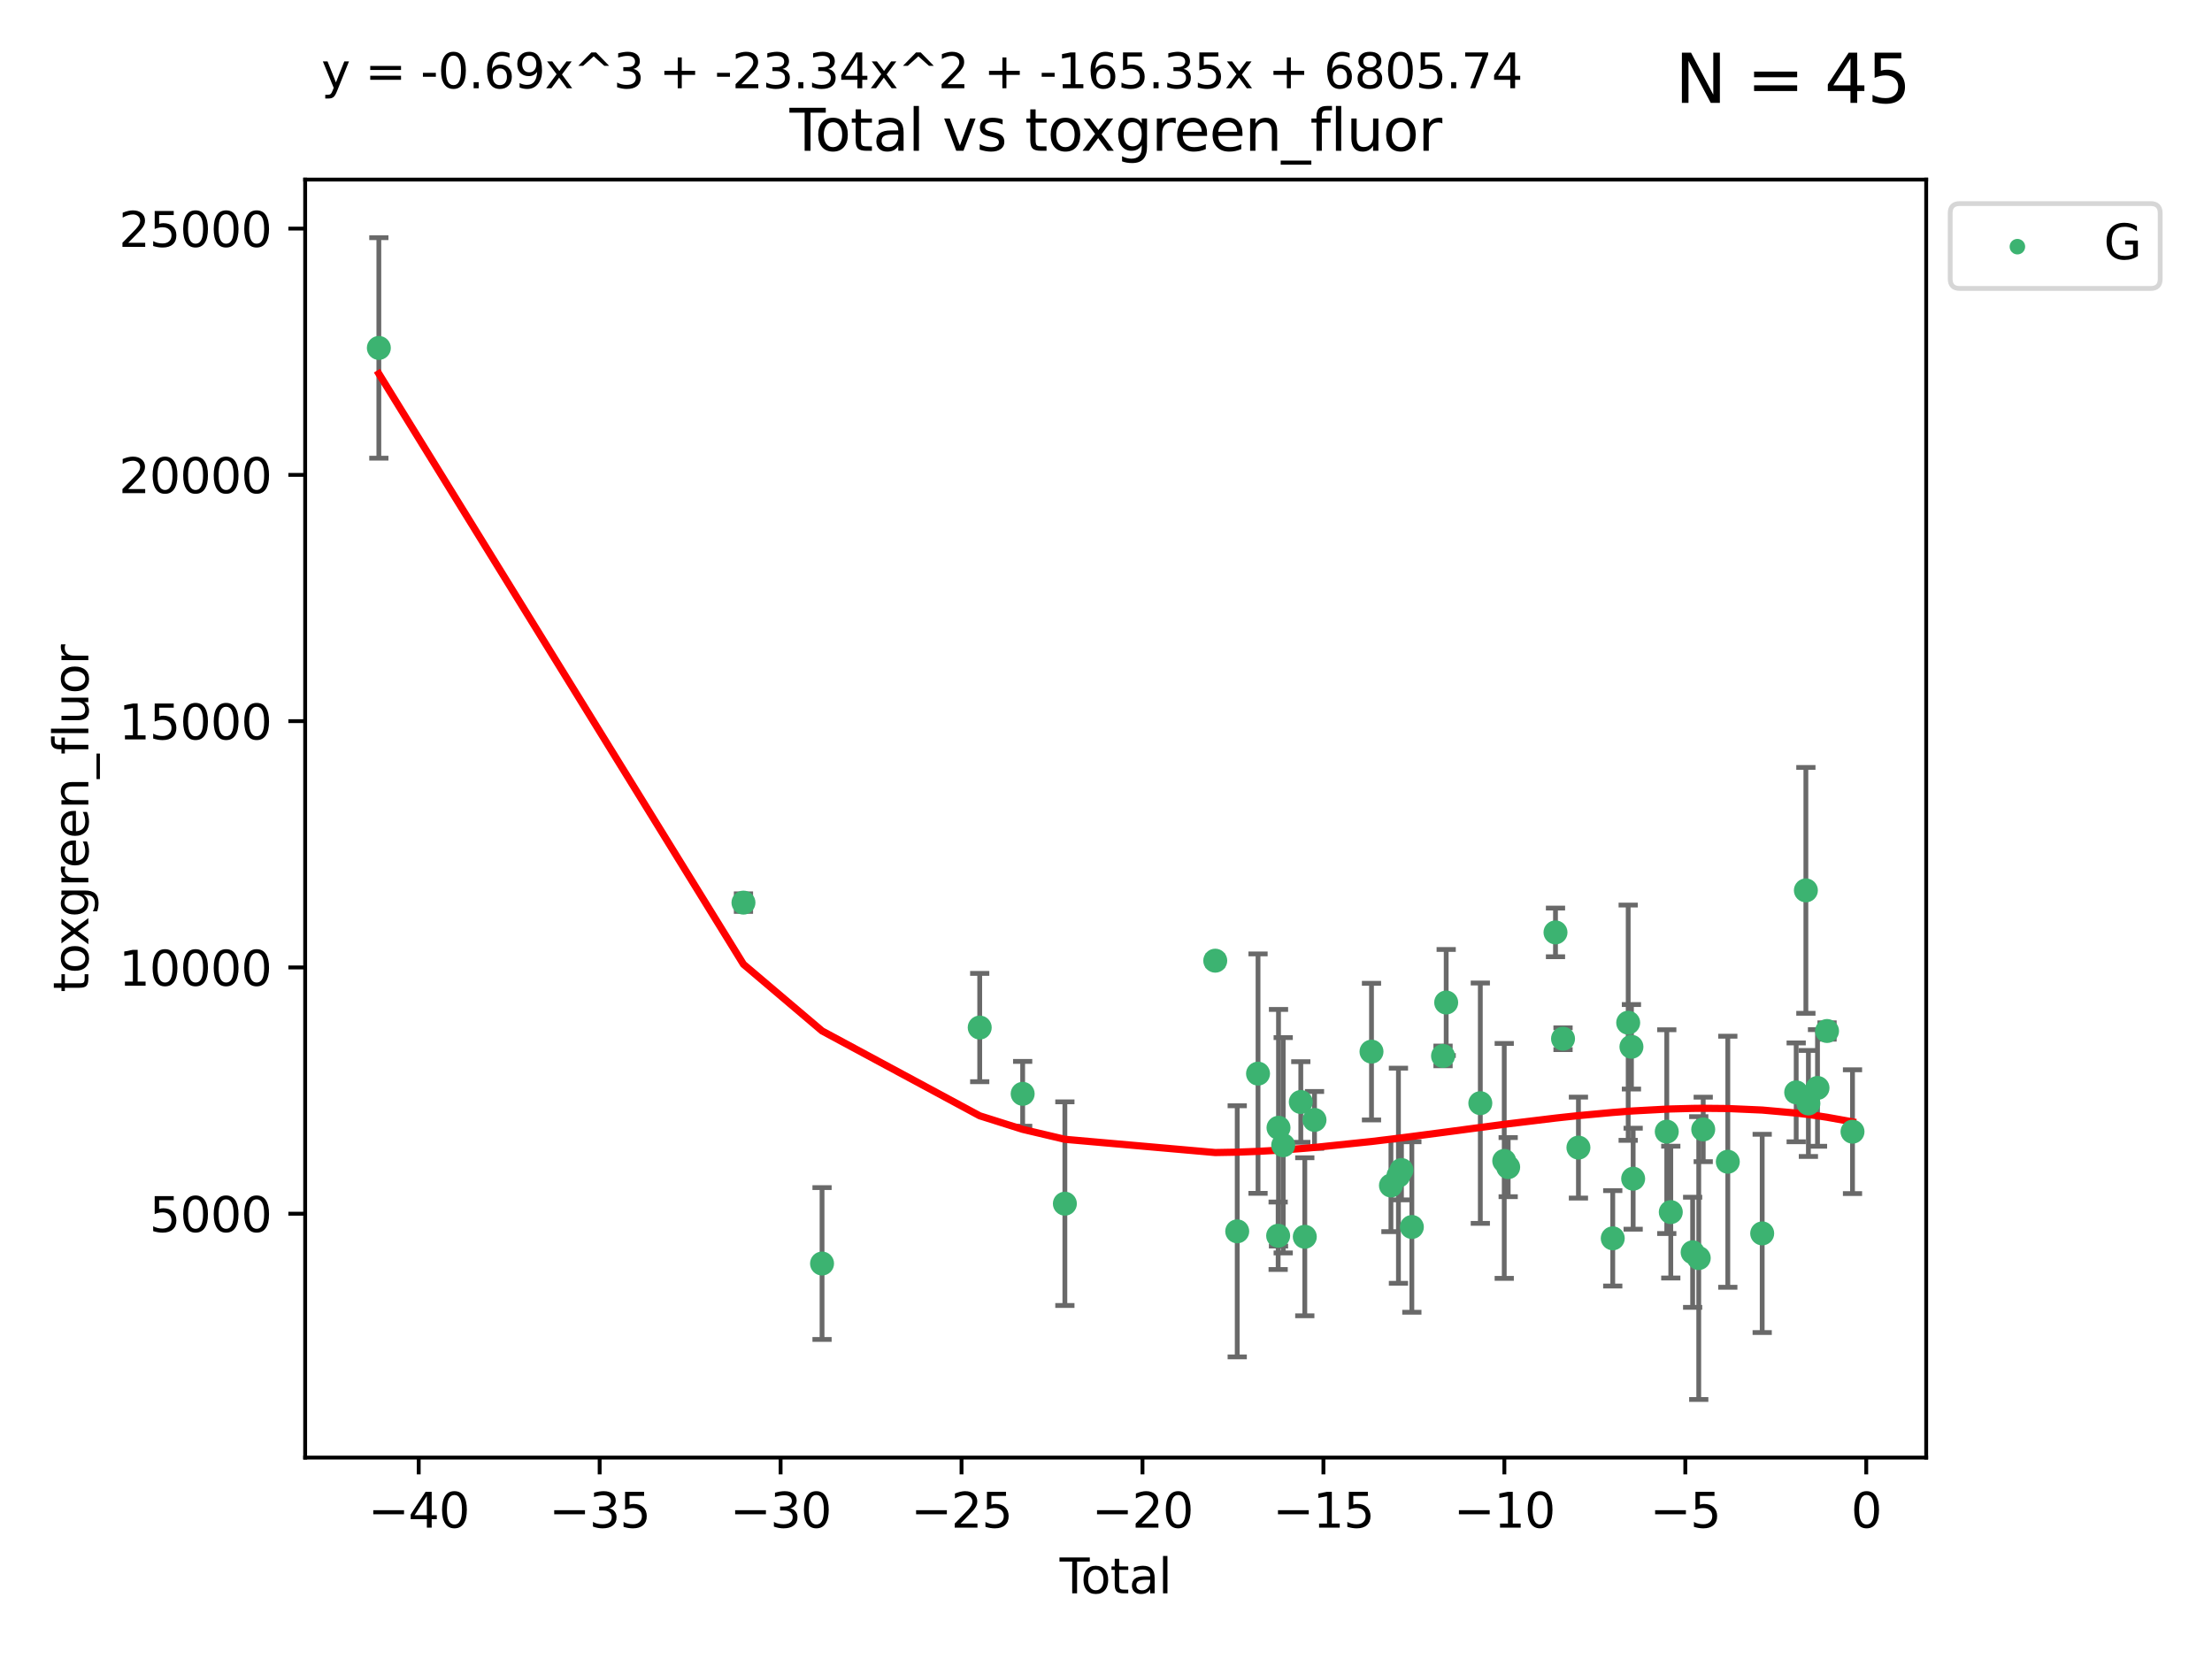<?xml version="1.0" encoding="utf-8" standalone="no"?>
<!DOCTYPE svg PUBLIC "-//W3C//DTD SVG 1.1//EN"
  "http://www.w3.org/Graphics/SVG/1.1/DTD/svg11.dtd">
<svg xmlns:xlink="http://www.w3.org/1999/xlink" width="460.8pt" height="345.6pt" viewBox="0 0 460.8 345.6" xmlns="http://www.w3.org/2000/svg" version="1.1">
 <defs>
  <style type="text/css">*{stroke-linejoin: round; stroke-linecap: butt}</style>
 </defs>
 <g id="figure_1">
  <g id="patch_1">
   <path d="M 0 345.6 
L 460.8 345.6 
L 460.8 0 
L 0 0 
z
" style="fill: #ffffff"/>
  </g>
  <g id="axes_1">
   <g id="patch_2">
    <path d="M 63.571 303.64 
L 401.26 303.64 
L 401.26 37.411 
L 63.571 37.411 
z
" style="fill: #ffffff"/>
   </g>
   <g id="PathCollection_1">
    <defs>
     <path id="m36b14018a5" d="M 0 1.118 
C 0.297 1.118 0.581 1 0.791 0.791 
C 1 0.581 1.118 0.297 1.118 0 
C 1.118 -0.297 1 -0.581 0.791 -0.791 
C 0.581 -1 0.297 -1.118 0 -1.118 
C -0.297 -1.118 -0.581 -1 -0.791 -0.791 
C -1 -0.581 -1.118 -0.297 -1.118 0 
C -1.118 0.297 -1 0.581 -0.791 0.791 
C -0.581 1 -0.297 1.118 0 1.118 
z
" style="stroke: #3cb371"/>
    </defs>
    <g clip-path="url(#p742a6a606d)">
     <use xlink:href="#m36b14018a5" x="78.921" y="72.481" style="fill: #3cb371; stroke: #3cb371"/>
     <use xlink:href="#m36b14018a5" x="154.876" y="188.031" style="fill: #3cb371; stroke: #3cb371"/>
     <use xlink:href="#m36b14018a5" x="171.247" y="263.217" style="fill: #3cb371; stroke: #3cb371"/>
     <use xlink:href="#m36b14018a5" x="204.093" y="214.057" style="fill: #3cb371; stroke: #3cb371"/>
     <use xlink:href="#m36b14018a5" x="213.039" y="227.863" style="fill: #3cb371; stroke: #3cb371"/>
     <use xlink:href="#m36b14018a5" x="221.833" y="250.746" style="fill: #3cb371; stroke: #3cb371"/>
     <use xlink:href="#m36b14018a5" x="253.159" y="200.127" style="fill: #3cb371; stroke: #3cb371"/>
     <use xlink:href="#m36b14018a5" x="257.736" y="256.508" style="fill: #3cb371; stroke: #3cb371"/>
     <use xlink:href="#m36b14018a5" x="262.071" y="223.656" style="fill: #3cb371; stroke: #3cb371"/>
     <use xlink:href="#m36b14018a5" x="266.262" y="257.431" style="fill: #3cb371; stroke: #3cb371"/>
     <use xlink:href="#m36b14018a5" x="266.337" y="234.932" style="fill: #3cb371; stroke: #3cb371"/>
     <use xlink:href="#m36b14018a5" x="267.315" y="238.579" style="fill: #3cb371; stroke: #3cb371"/>
     <use xlink:href="#m36b14018a5" x="270.98" y="229.566" style="fill: #3cb371; stroke: #3cb371"/>
     <use xlink:href="#m36b14018a5" x="271.813" y="257.643" style="fill: #3cb371; stroke: #3cb371"/>
     <use xlink:href="#m36b14018a5" x="273.836" y="233.302" style="fill: #3cb371; stroke: #3cb371"/>
     <use xlink:href="#m36b14018a5" x="285.708" y="219.072" style="fill: #3cb371; stroke: #3cb371"/>
     <use xlink:href="#m36b14018a5" x="289.758" y="246.962" style="fill: #3cb371; stroke: #3cb371"/>
     <use xlink:href="#m36b14018a5" x="291.32" y="244.923" style="fill: #3cb371; stroke: #3cb371"/>
     <use xlink:href="#m36b14018a5" x="291.947" y="243.736" style="fill: #3cb371; stroke: #3cb371"/>
     <use xlink:href="#m36b14018a5" x="294.116" y="255.605" style="fill: #3cb371; stroke: #3cb371"/>
     <use xlink:href="#m36b14018a5" x="300.611" y="219.972" style="fill: #3cb371; stroke: #3cb371"/>
     <use xlink:href="#m36b14018a5" x="301.267" y="208.841" style="fill: #3cb371; stroke: #3cb371"/>
     <use xlink:href="#m36b14018a5" x="308.378" y="229.811" style="fill: #3cb371; stroke: #3cb371"/>
     <use xlink:href="#m36b14018a5" x="313.361" y="241.837" style="fill: #3cb371; stroke: #3cb371"/>
     <use xlink:href="#m36b14018a5" x="314.181" y="243.136" style="fill: #3cb371; stroke: #3cb371"/>
     <use xlink:href="#m36b14018a5" x="324.038" y="194.238" style="fill: #3cb371; stroke: #3cb371"/>
     <use xlink:href="#m36b14018a5" x="325.607" y="216.384" style="fill: #3cb371; stroke: #3cb371"/>
     <use xlink:href="#m36b14018a5" x="328.816" y="239.067" style="fill: #3cb371; stroke: #3cb371"/>
     <use xlink:href="#m36b14018a5" x="335.966" y="257.967" style="fill: #3cb371; stroke: #3cb371"/>
     <use xlink:href="#m36b14018a5" x="339.182" y="213.046" style="fill: #3cb371; stroke: #3cb371"/>
     <use xlink:href="#m36b14018a5" x="339.858" y="218.064" style="fill: #3cb371; stroke: #3cb371"/>
     <use xlink:href="#m36b14018a5" x="340.216" y="245.545" style="fill: #3cb371; stroke: #3cb371"/>
     <use xlink:href="#m36b14018a5" x="347.218" y="235.742" style="fill: #3cb371; stroke: #3cb371"/>
     <use xlink:href="#m36b14018a5" x="348.056" y="252.501" style="fill: #3cb371; stroke: #3cb371"/>
     <use xlink:href="#m36b14018a5" x="352.609" y="260.874" style="fill: #3cb371; stroke: #3cb371"/>
     <use xlink:href="#m36b14018a5" x="353.88" y="262.078" style="fill: #3cb371; stroke: #3cb371"/>
     <use xlink:href="#m36b14018a5" x="354.813" y="235.279" style="fill: #3cb371; stroke: #3cb371"/>
     <use xlink:href="#m36b14018a5" x="359.934" y="242.013" style="fill: #3cb371; stroke: #3cb371"/>
     <use xlink:href="#m36b14018a5" x="367.097" y="256.941" style="fill: #3cb371; stroke: #3cb371"/>
     <use xlink:href="#m36b14018a5" x="374.18" y="227.558" style="fill: #3cb371; stroke: #3cb371"/>
     <use xlink:href="#m36b14018a5" x="376.198" y="185.483" style="fill: #3cb371; stroke: #3cb371"/>
     <use xlink:href="#m36b14018a5" x="376.722" y="229.874" style="fill: #3cb371; stroke: #3cb371"/>
     <use xlink:href="#m36b14018a5" x="378.619" y="226.641" style="fill: #3cb371; stroke: #3cb371"/>
     <use xlink:href="#m36b14018a5" x="380.606" y="214.776" style="fill: #3cb371; stroke: #3cb371"/>
     <use xlink:href="#m36b14018a5" x="385.911" y="235.749" style="fill: #3cb371; stroke: #3cb371"/>
    </g>
   </g>
   <g id="matplotlib.axis_1">
    <g id="xtick_1">
     <g id="line2d_1">
      <defs>
       <path id="mf1e54580d0" d="M 0 0 
L 0 3.5 
" style="stroke: #000000; stroke-width: 0.8"/>
      </defs>
      <g>
       <use xlink:href="#mf1e54580d0" x="87.225" y="303.64" style="stroke: #000000; stroke-width: 0.8"/>
      </g>
     </g>
     <g id="text_1">
      <!-- −40 -->
      <g transform="translate(76.673 318.238)scale(0.1 -0.1)">
       <defs>
        <path id="DejaVuSans-2212" d="M 678 2272 
L 4684 2272 
L 4684 1741 
L 678 1741 
L 678 2272 
z
" transform="scale(0.016)"/>
        <path id="DejaVuSans-34" d="M 2419 4116 
L 825 1625 
L 2419 1625 
L 2419 4116 
z
M 2253 4666 
L 3047 4666 
L 3047 1625 
L 3713 1625 
L 3713 1100 
L 3047 1100 
L 3047 0 
L 2419 0 
L 2419 1100 
L 313 1100 
L 313 1709 
L 2253 4666 
z
" transform="scale(0.016)"/>
        <path id="DejaVuSans-30" d="M 2034 4250 
Q 1547 4250 1301 3770 
Q 1056 3291 1056 2328 
Q 1056 1369 1301 889 
Q 1547 409 2034 409 
Q 2525 409 2770 889 
Q 3016 1369 3016 2328 
Q 3016 3291 2770 3770 
Q 2525 4250 2034 4250 
z
M 2034 4750 
Q 2819 4750 3233 4129 
Q 3647 3509 3647 2328 
Q 3647 1150 3233 529 
Q 2819 -91 2034 -91 
Q 1250 -91 836 529 
Q 422 1150 422 2328 
Q 422 3509 836 4129 
Q 1250 4750 2034 4750 
z
" transform="scale(0.016)"/>
       </defs>
       <use xlink:href="#DejaVuSans-2212"/>
       <use xlink:href="#DejaVuSans-34" x="83.789"/>
       <use xlink:href="#DejaVuSans-30" x="147.412"/>
      </g>
     </g>
    </g>
    <g id="xtick_2">
     <g id="line2d_2">
      <g>
       <use xlink:href="#mf1e54580d0" x="124.919" y="303.64" style="stroke: #000000; stroke-width: 0.8"/>
      </g>
     </g>
     <g id="text_2">
      <!-- −35 -->
      <g transform="translate(114.367 318.238)scale(0.1 -0.1)">
       <defs>
        <path id="DejaVuSans-33" d="M 2597 2516 
Q 3050 2419 3304 2112 
Q 3559 1806 3559 1356 
Q 3559 666 3084 287 
Q 2609 -91 1734 -91 
Q 1441 -91 1130 -33 
Q 819 25 488 141 
L 488 750 
Q 750 597 1062 519 
Q 1375 441 1716 441 
Q 2309 441 2620 675 
Q 2931 909 2931 1356 
Q 2931 1769 2642 2001 
Q 2353 2234 1838 2234 
L 1294 2234 
L 1294 2753 
L 1863 2753 
Q 2328 2753 2575 2939 
Q 2822 3125 2822 3475 
Q 2822 3834 2567 4026 
Q 2313 4219 1838 4219 
Q 1578 4219 1281 4162 
Q 984 4106 628 3988 
L 628 4550 
Q 988 4650 1302 4700 
Q 1616 4750 1894 4750 
Q 2613 4750 3031 4423 
Q 3450 4097 3450 3541 
Q 3450 3153 3228 2886 
Q 3006 2619 2597 2516 
z
" transform="scale(0.016)"/>
        <path id="DejaVuSans-35" d="M 691 4666 
L 3169 4666 
L 3169 4134 
L 1269 4134 
L 1269 2991 
Q 1406 3038 1543 3061 
Q 1681 3084 1819 3084 
Q 2600 3084 3056 2656 
Q 3513 2228 3513 1497 
Q 3513 744 3044 326 
Q 2575 -91 1722 -91 
Q 1428 -91 1123 -41 
Q 819 9 494 109 
L 494 744 
Q 775 591 1075 516 
Q 1375 441 1709 441 
Q 2250 441 2565 725 
Q 2881 1009 2881 1497 
Q 2881 1984 2565 2268 
Q 2250 2553 1709 2553 
Q 1456 2553 1204 2497 
Q 953 2441 691 2322 
L 691 4666 
z
" transform="scale(0.016)"/>
       </defs>
       <use xlink:href="#DejaVuSans-2212"/>
       <use xlink:href="#DejaVuSans-33" x="83.789"/>
       <use xlink:href="#DejaVuSans-35" x="147.412"/>
      </g>
     </g>
    </g>
    <g id="xtick_3">
     <g id="line2d_3">
      <g>
       <use xlink:href="#mf1e54580d0" x="162.613" y="303.64" style="stroke: #000000; stroke-width: 0.8"/>
      </g>
     </g>
     <g id="text_3">
      <!-- −30 -->
      <g transform="translate(152.06 318.238)scale(0.1 -0.1)">
       <use xlink:href="#DejaVuSans-2212"/>
       <use xlink:href="#DejaVuSans-33" x="83.789"/>
       <use xlink:href="#DejaVuSans-30" x="147.412"/>
      </g>
     </g>
    </g>
    <g id="xtick_4">
     <g id="line2d_4">
      <g>
       <use xlink:href="#mf1e54580d0" x="200.306" y="303.64" style="stroke: #000000; stroke-width: 0.8"/>
      </g>
     </g>
     <g id="text_4">
      <!-- −25 -->
      <g transform="translate(189.754 318.238)scale(0.1 -0.1)">
       <defs>
        <path id="DejaVuSans-32" d="M 1228 531 
L 3431 531 
L 3431 0 
L 469 0 
L 469 531 
Q 828 903 1448 1529 
Q 2069 2156 2228 2338 
Q 2531 2678 2651 2914 
Q 2772 3150 2772 3378 
Q 2772 3750 2511 3984 
Q 2250 4219 1831 4219 
Q 1534 4219 1204 4116 
Q 875 4013 500 3803 
L 500 4441 
Q 881 4594 1212 4672 
Q 1544 4750 1819 4750 
Q 2544 4750 2975 4387 
Q 3406 4025 3406 3419 
Q 3406 3131 3298 2873 
Q 3191 2616 2906 2266 
Q 2828 2175 2409 1742 
Q 1991 1309 1228 531 
z
" transform="scale(0.016)"/>
       </defs>
       <use xlink:href="#DejaVuSans-2212"/>
       <use xlink:href="#DejaVuSans-32" x="83.789"/>
       <use xlink:href="#DejaVuSans-35" x="147.412"/>
      </g>
     </g>
    </g>
    <g id="xtick_5">
     <g id="line2d_5">
      <g>
       <use xlink:href="#mf1e54580d0" x="238" y="303.64" style="stroke: #000000; stroke-width: 0.8"/>
      </g>
     </g>
     <g id="text_5">
      <!-- −20 -->
      <g transform="translate(227.447 318.238)scale(0.1 -0.1)">
       <use xlink:href="#DejaVuSans-2212"/>
       <use xlink:href="#DejaVuSans-32" x="83.789"/>
       <use xlink:href="#DejaVuSans-30" x="147.412"/>
      </g>
     </g>
    </g>
    <g id="xtick_6">
     <g id="line2d_6">
      <g>
       <use xlink:href="#mf1e54580d0" x="275.693" y="303.64" style="stroke: #000000; stroke-width: 0.8"/>
      </g>
     </g>
     <g id="text_6">
      <!-- −15 -->
      <g transform="translate(265.141 318.238)scale(0.1 -0.1)">
       <defs>
        <path id="DejaVuSans-31" d="M 794 531 
L 1825 531 
L 1825 4091 
L 703 3866 
L 703 4441 
L 1819 4666 
L 2450 4666 
L 2450 531 
L 3481 531 
L 3481 0 
L 794 0 
L 794 531 
z
" transform="scale(0.016)"/>
       </defs>
       <use xlink:href="#DejaVuSans-2212"/>
       <use xlink:href="#DejaVuSans-31" x="83.789"/>
       <use xlink:href="#DejaVuSans-35" x="147.412"/>
      </g>
     </g>
    </g>
    <g id="xtick_7">
     <g id="line2d_7">
      <g>
       <use xlink:href="#mf1e54580d0" x="313.387" y="303.64" style="stroke: #000000; stroke-width: 0.8"/>
      </g>
     </g>
     <g id="text_7">
      <!-- −10 -->
      <g transform="translate(302.835 318.238)scale(0.1 -0.1)">
       <use xlink:href="#DejaVuSans-2212"/>
       <use xlink:href="#DejaVuSans-31" x="83.789"/>
       <use xlink:href="#DejaVuSans-30" x="147.412"/>
      </g>
     </g>
    </g>
    <g id="xtick_8">
     <g id="line2d_8">
      <g>
       <use xlink:href="#mf1e54580d0" x="351.081" y="303.64" style="stroke: #000000; stroke-width: 0.8"/>
      </g>
     </g>
     <g id="text_8">
      <!-- −5 -->
      <g transform="translate(343.709 318.238)scale(0.1 -0.1)">
       <use xlink:href="#DejaVuSans-2212"/>
       <use xlink:href="#DejaVuSans-35" x="83.789"/>
      </g>
     </g>
    </g>
    <g id="xtick_9">
     <g id="line2d_9">
      <g>
       <use xlink:href="#mf1e54580d0" x="388.774" y="303.64" style="stroke: #000000; stroke-width: 0.8"/>
      </g>
     </g>
     <g id="text_9">
      <!-- 0 -->
      <g transform="translate(385.593 318.238)scale(0.1 -0.1)">
       <use xlink:href="#DejaVuSans-30"/>
      </g>
     </g>
    </g>
    <g id="text_10">
     <!-- Total -->
     <g transform="translate(220.739 331.917)scale(0.1 -0.1)">
      <defs>
       <path id="DejaVuSans-54" d="M -19 4666 
L 3928 4666 
L 3928 4134 
L 2272 4134 
L 2272 0 
L 1638 0 
L 1638 4134 
L -19 4134 
L -19 4666 
z
" transform="scale(0.016)"/>
       <path id="DejaVuSans-6f" d="M 1959 3097 
Q 1497 3097 1228 2736 
Q 959 2375 959 1747 
Q 959 1119 1226 758 
Q 1494 397 1959 397 
Q 2419 397 2687 759 
Q 2956 1122 2956 1747 
Q 2956 2369 2687 2733 
Q 2419 3097 1959 3097 
z
M 1959 3584 
Q 2709 3584 3137 3096 
Q 3566 2609 3566 1747 
Q 3566 888 3137 398 
Q 2709 -91 1959 -91 
Q 1206 -91 779 398 
Q 353 888 353 1747 
Q 353 2609 779 3096 
Q 1206 3584 1959 3584 
z
" transform="scale(0.016)"/>
       <path id="DejaVuSans-74" d="M 1172 4494 
L 1172 3500 
L 2356 3500 
L 2356 3053 
L 1172 3053 
L 1172 1153 
Q 1172 725 1289 603 
Q 1406 481 1766 481 
L 2356 481 
L 2356 0 
L 1766 0 
Q 1100 0 847 248 
Q 594 497 594 1153 
L 594 3053 
L 172 3053 
L 172 3500 
L 594 3500 
L 594 4494 
L 1172 4494 
z
" transform="scale(0.016)"/>
       <path id="DejaVuSans-61" d="M 2194 1759 
Q 1497 1759 1228 1600 
Q 959 1441 959 1056 
Q 959 750 1161 570 
Q 1363 391 1709 391 
Q 2188 391 2477 730 
Q 2766 1069 2766 1631 
L 2766 1759 
L 2194 1759 
z
M 3341 1997 
L 3341 0 
L 2766 0 
L 2766 531 
Q 2569 213 2275 61 
Q 1981 -91 1556 -91 
Q 1019 -91 701 211 
Q 384 513 384 1019 
Q 384 1609 779 1909 
Q 1175 2209 1959 2209 
L 2766 2209 
L 2766 2266 
Q 2766 2663 2505 2880 
Q 2244 3097 1772 3097 
Q 1472 3097 1187 3025 
Q 903 2953 641 2809 
L 641 3341 
Q 956 3463 1253 3523 
Q 1550 3584 1831 3584 
Q 2591 3584 2966 3190 
Q 3341 2797 3341 1997 
z
" transform="scale(0.016)"/>
       <path id="DejaVuSans-6c" d="M 603 4863 
L 1178 4863 
L 1178 0 
L 603 0 
L 603 4863 
z
" transform="scale(0.016)"/>
      </defs>
      <use xlink:href="#DejaVuSans-54"/>
      <use xlink:href="#DejaVuSans-6f" x="44.084"/>
      <use xlink:href="#DejaVuSans-74" x="105.266"/>
      <use xlink:href="#DejaVuSans-61" x="144.475"/>
      <use xlink:href="#DejaVuSans-6c" x="205.754"/>
     </g>
    </g>
   </g>
   <g id="matplotlib.axis_2">
    <g id="ytick_1">
     <g id="line2d_10">
      <defs>
       <path id="m556261a2b6" d="M 0 0 
L -3.5 0 
" style="stroke: #000000; stroke-width: 0.8"/>
      </defs>
      <g>
       <use xlink:href="#m556261a2b6" x="63.571" y="252.839" style="stroke: #000000; stroke-width: 0.8"/>
      </g>
     </g>
     <g id="text_11">
      <!-- 5000 -->
      <g transform="translate(31.121 256.638)scale(0.1 -0.1)">
       <use xlink:href="#DejaVuSans-35"/>
       <use xlink:href="#DejaVuSans-30" x="63.623"/>
       <use xlink:href="#DejaVuSans-30" x="127.246"/>
       <use xlink:href="#DejaVuSans-30" x="190.869"/>
      </g>
     </g>
    </g>
    <g id="ytick_2">
     <g id="line2d_11">
      <g>
       <use xlink:href="#m556261a2b6" x="63.571" y="201.535" style="stroke: #000000; stroke-width: 0.8"/>
      </g>
     </g>
     <g id="text_12">
      <!-- 10000 -->
      <g transform="translate(24.759 205.334)scale(0.1 -0.1)">
       <use xlink:href="#DejaVuSans-31"/>
       <use xlink:href="#DejaVuSans-30" x="63.623"/>
       <use xlink:href="#DejaVuSans-30" x="127.246"/>
       <use xlink:href="#DejaVuSans-30" x="190.869"/>
       <use xlink:href="#DejaVuSans-30" x="254.492"/>
      </g>
     </g>
    </g>
    <g id="ytick_3">
     <g id="line2d_12">
      <g>
       <use xlink:href="#m556261a2b6" x="63.571" y="150.23" style="stroke: #000000; stroke-width: 0.8"/>
      </g>
     </g>
     <g id="text_13">
      <!-- 15000 -->
      <g transform="translate(24.759 154.03)scale(0.1 -0.1)">
       <use xlink:href="#DejaVuSans-31"/>
       <use xlink:href="#DejaVuSans-35" x="63.623"/>
       <use xlink:href="#DejaVuSans-30" x="127.246"/>
       <use xlink:href="#DejaVuSans-30" x="190.869"/>
       <use xlink:href="#DejaVuSans-30" x="254.492"/>
      </g>
     </g>
    </g>
    <g id="ytick_4">
     <g id="line2d_13">
      <g>
       <use xlink:href="#m556261a2b6" x="63.571" y="98.926" style="stroke: #000000; stroke-width: 0.8"/>
      </g>
     </g>
     <g id="text_14">
      <!-- 20000 -->
      <g transform="translate(24.759 102.725)scale(0.1 -0.1)">
       <use xlink:href="#DejaVuSans-32"/>
       <use xlink:href="#DejaVuSans-30" x="63.623"/>
       <use xlink:href="#DejaVuSans-30" x="127.246"/>
       <use xlink:href="#DejaVuSans-30" x="190.869"/>
       <use xlink:href="#DejaVuSans-30" x="254.492"/>
      </g>
     </g>
    </g>
    <g id="ytick_5">
     <g id="line2d_14">
      <g>
       <use xlink:href="#m556261a2b6" x="63.571" y="47.622" style="stroke: #000000; stroke-width: 0.8"/>
      </g>
     </g>
     <g id="text_15">
      <!-- 25000 -->
      <g transform="translate(24.759 51.421)scale(0.1 -0.1)">
       <use xlink:href="#DejaVuSans-32"/>
       <use xlink:href="#DejaVuSans-35" x="63.623"/>
       <use xlink:href="#DejaVuSans-30" x="127.246"/>
       <use xlink:href="#DejaVuSans-30" x="190.869"/>
       <use xlink:href="#DejaVuSans-30" x="254.492"/>
      </g>
     </g>
    </g>
    <g id="text_16">
     <!-- toxgreen_fluor -->
     <g transform="translate(18.401 206.72)rotate(-90)scale(0.1 -0.1)">
      <defs>
       <path id="DejaVuSans-78" d="M 3513 3500 
L 2247 1797 
L 3578 0 
L 2900 0 
L 1881 1375 
L 863 0 
L 184 0 
L 1544 1831 
L 300 3500 
L 978 3500 
L 1906 2253 
L 2834 3500 
L 3513 3500 
z
" transform="scale(0.016)"/>
       <path id="DejaVuSans-67" d="M 2906 1791 
Q 2906 2416 2648 2759 
Q 2391 3103 1925 3103 
Q 1463 3103 1205 2759 
Q 947 2416 947 1791 
Q 947 1169 1205 825 
Q 1463 481 1925 481 
Q 2391 481 2648 825 
Q 2906 1169 2906 1791 
z
M 3481 434 
Q 3481 -459 3084 -895 
Q 2688 -1331 1869 -1331 
Q 1566 -1331 1297 -1286 
Q 1028 -1241 775 -1147 
L 775 -588 
Q 1028 -725 1275 -790 
Q 1522 -856 1778 -856 
Q 2344 -856 2625 -561 
Q 2906 -266 2906 331 
L 2906 616 
Q 2728 306 2450 153 
Q 2172 0 1784 0 
Q 1141 0 747 490 
Q 353 981 353 1791 
Q 353 2603 747 3093 
Q 1141 3584 1784 3584 
Q 2172 3584 2450 3431 
Q 2728 3278 2906 2969 
L 2906 3500 
L 3481 3500 
L 3481 434 
z
" transform="scale(0.016)"/>
       <path id="DejaVuSans-72" d="M 2631 2963 
Q 2534 3019 2420 3045 
Q 2306 3072 2169 3072 
Q 1681 3072 1420 2755 
Q 1159 2438 1159 1844 
L 1159 0 
L 581 0 
L 581 3500 
L 1159 3500 
L 1159 2956 
Q 1341 3275 1631 3429 
Q 1922 3584 2338 3584 
Q 2397 3584 2469 3576 
Q 2541 3569 2628 3553 
L 2631 2963 
z
" transform="scale(0.016)"/>
       <path id="DejaVuSans-65" d="M 3597 1894 
L 3597 1613 
L 953 1613 
Q 991 1019 1311 708 
Q 1631 397 2203 397 
Q 2534 397 2845 478 
Q 3156 559 3463 722 
L 3463 178 
Q 3153 47 2828 -22 
Q 2503 -91 2169 -91 
Q 1331 -91 842 396 
Q 353 884 353 1716 
Q 353 2575 817 3079 
Q 1281 3584 2069 3584 
Q 2775 3584 3186 3129 
Q 3597 2675 3597 1894 
z
M 3022 2063 
Q 3016 2534 2758 2815 
Q 2500 3097 2075 3097 
Q 1594 3097 1305 2825 
Q 1016 2553 972 2059 
L 3022 2063 
z
" transform="scale(0.016)"/>
       <path id="DejaVuSans-6e" d="M 3513 2113 
L 3513 0 
L 2938 0 
L 2938 2094 
Q 2938 2591 2744 2837 
Q 2550 3084 2163 3084 
Q 1697 3084 1428 2787 
Q 1159 2491 1159 1978 
L 1159 0 
L 581 0 
L 581 3500 
L 1159 3500 
L 1159 2956 
Q 1366 3272 1645 3428 
Q 1925 3584 2291 3584 
Q 2894 3584 3203 3211 
Q 3513 2838 3513 2113 
z
" transform="scale(0.016)"/>
       <path id="DejaVuSans-5f" d="M 3263 -1063 
L 3263 -1509 
L -63 -1509 
L -63 -1063 
L 3263 -1063 
z
" transform="scale(0.016)"/>
       <path id="DejaVuSans-66" d="M 2375 4863 
L 2375 4384 
L 1825 4384 
Q 1516 4384 1395 4259 
Q 1275 4134 1275 3809 
L 1275 3500 
L 2222 3500 
L 2222 3053 
L 1275 3053 
L 1275 0 
L 697 0 
L 697 3053 
L 147 3053 
L 147 3500 
L 697 3500 
L 697 3744 
Q 697 4328 969 4595 
Q 1241 4863 1831 4863 
L 2375 4863 
z
" transform="scale(0.016)"/>
       <path id="DejaVuSans-75" d="M 544 1381 
L 544 3500 
L 1119 3500 
L 1119 1403 
Q 1119 906 1312 657 
Q 1506 409 1894 409 
Q 2359 409 2629 706 
Q 2900 1003 2900 1516 
L 2900 3500 
L 3475 3500 
L 3475 0 
L 2900 0 
L 2900 538 
Q 2691 219 2414 64 
Q 2138 -91 1772 -91 
Q 1169 -91 856 284 
Q 544 659 544 1381 
z
M 1991 3584 
L 1991 3584 
z
" transform="scale(0.016)"/>
      </defs>
      <use xlink:href="#DejaVuSans-74"/>
      <use xlink:href="#DejaVuSans-6f" x="39.209"/>
      <use xlink:href="#DejaVuSans-78" x="97.266"/>
      <use xlink:href="#DejaVuSans-67" x="156.445"/>
      <use xlink:href="#DejaVuSans-72" x="219.922"/>
      <use xlink:href="#DejaVuSans-65" x="258.785"/>
      <use xlink:href="#DejaVuSans-65" x="320.309"/>
      <use xlink:href="#DejaVuSans-6e" x="381.832"/>
      <use xlink:href="#DejaVuSans-5f" x="445.211"/>
      <use xlink:href="#DejaVuSans-66" x="495.211"/>
      <use xlink:href="#DejaVuSans-6c" x="530.416"/>
      <use xlink:href="#DejaVuSans-75" x="558.199"/>
      <use xlink:href="#DejaVuSans-6f" x="621.578"/>
      <use xlink:href="#DejaVuSans-72" x="682.76"/>
     </g>
    </g>
   </g>
   <g id="LineCollection_1">
    <path d="M 78.921 95.45 
L 78.921 49.513 
" clip-path="url(#p742a6a606d)" style="fill: none; stroke: #696969"/>
    <path d="M 154.876 189.863 
L 154.876 186.198 
" clip-path="url(#p742a6a606d)" style="fill: none; stroke: #696969"/>
    <path d="M 171.247 279.032 
L 171.247 247.402 
" clip-path="url(#p742a6a606d)" style="fill: none; stroke: #696969"/>
    <path d="M 204.093 225.338 
L 204.093 202.777 
" clip-path="url(#p742a6a606d)" style="fill: none; stroke: #696969"/>
    <path d="M 213.039 234.614 
L 213.039 221.111 
" clip-path="url(#p742a6a606d)" style="fill: none; stroke: #696969"/>
    <path d="M 221.833 271.96 
L 221.833 229.532 
" clip-path="url(#p742a6a606d)" style="fill: none; stroke: #696969"/>
    <path d="M 253.159 201.179 
L 253.159 199.075 
" clip-path="url(#p742a6a606d)" style="fill: none; stroke: #696969"/>
    <path d="M 257.736 282.665 
L 257.736 230.352 
" clip-path="url(#p742a6a606d)" style="fill: none; stroke: #696969"/>
    <path d="M 262.071 248.595 
L 262.071 198.716 
" clip-path="url(#p742a6a606d)" style="fill: none; stroke: #696969"/>
    <path d="M 266.262 264.456 
L 266.262 250.406 
" clip-path="url(#p742a6a606d)" style="fill: none; stroke: #696969"/>
    <path d="M 266.337 259.58 
L 266.337 210.284 
" clip-path="url(#p742a6a606d)" style="fill: none; stroke: #696969"/>
    <path d="M 267.315 261.009 
L 267.315 216.148 
" clip-path="url(#p742a6a606d)" style="fill: none; stroke: #696969"/>
    <path d="M 270.98 237.967 
L 270.98 221.165 
" clip-path="url(#p742a6a606d)" style="fill: none; stroke: #696969"/>
    <path d="M 271.813 274.102 
L 271.813 241.185 
" clip-path="url(#p742a6a606d)" style="fill: none; stroke: #696969"/>
    <path d="M 273.836 239.227 
L 273.836 227.376 
" clip-path="url(#p742a6a606d)" style="fill: none; stroke: #696969"/>
    <path d="M 285.708 233.304 
L 285.708 204.84 
" clip-path="url(#p742a6a606d)" style="fill: none; stroke: #696969"/>
    <path d="M 289.758 256.575 
L 289.758 237.348 
" clip-path="url(#p742a6a606d)" style="fill: none; stroke: #696969"/>
    <path d="M 291.32 267.331 
L 291.32 222.515 
" clip-path="url(#p742a6a606d)" style="fill: none; stroke: #696969"/>
    <path d="M 291.947 249.952 
L 291.947 237.519 
" clip-path="url(#p742a6a606d)" style="fill: none; stroke: #696969"/>
    <path d="M 294.116 273.361 
L 294.116 237.849 
" clip-path="url(#p742a6a606d)" style="fill: none; stroke: #696969"/>
    <path d="M 300.611 222.029 
L 300.611 217.915 
" clip-path="url(#p742a6a606d)" style="fill: none; stroke: #696969"/>
    <path d="M 301.267 219.889 
L 301.267 197.794 
" clip-path="url(#p742a6a606d)" style="fill: none; stroke: #696969"/>
    <path d="M 308.378 254.844 
L 308.378 204.778 
" clip-path="url(#p742a6a606d)" style="fill: none; stroke: #696969"/>
    <path d="M 313.361 266.304 
L 313.361 217.371 
" clip-path="url(#p742a6a606d)" style="fill: none; stroke: #696969"/>
    <path d="M 314.181 249.296 
L 314.181 236.977 
" clip-path="url(#p742a6a606d)" style="fill: none; stroke: #696969"/>
    <path d="M 324.038 199.306 
L 324.038 189.169 
" clip-path="url(#p742a6a606d)" style="fill: none; stroke: #696969"/>
    <path d="M 325.607 218.654 
L 325.607 214.113 
" clip-path="url(#p742a6a606d)" style="fill: none; stroke: #696969"/>
    <path d="M 328.816 249.583 
L 328.816 228.551 
" clip-path="url(#p742a6a606d)" style="fill: none; stroke: #696969"/>
    <path d="M 335.966 267.904 
L 335.966 248.03 
" clip-path="url(#p742a6a606d)" style="fill: none; stroke: #696969"/>
    <path d="M 339.182 237.55 
L 339.182 188.542 
" clip-path="url(#p742a6a606d)" style="fill: none; stroke: #696969"/>
    <path d="M 339.858 226.863 
L 339.858 209.265 
" clip-path="url(#p742a6a606d)" style="fill: none; stroke: #696969"/>
    <path d="M 340.216 256.061 
L 340.216 235.029 
" clip-path="url(#p742a6a606d)" style="fill: none; stroke: #696969"/>
    <path d="M 347.218 256.967 
L 347.218 214.516 
" clip-path="url(#p742a6a606d)" style="fill: none; stroke: #696969"/>
    <path d="M 348.056 266.232 
L 348.056 238.771 
" clip-path="url(#p742a6a606d)" style="fill: none; stroke: #696969"/>
    <path d="M 352.609 272.344 
L 352.609 249.403 
" clip-path="url(#p742a6a606d)" style="fill: none; stroke: #696969"/>
    <path d="M 353.88 291.539 
L 353.88 232.618 
" clip-path="url(#p742a6a606d)" style="fill: none; stroke: #696969"/>
    <path d="M 354.813 241.998 
L 354.813 228.56 
" clip-path="url(#p742a6a606d)" style="fill: none; stroke: #696969"/>
    <path d="M 359.934 268.162 
L 359.934 215.864 
" clip-path="url(#p742a6a606d)" style="fill: none; stroke: #696969"/>
    <path d="M 367.097 277.594 
L 367.097 236.289 
" clip-path="url(#p742a6a606d)" style="fill: none; stroke: #696969"/>
    <path d="M 374.18 237.851 
L 374.18 217.266 
" clip-path="url(#p742a6a606d)" style="fill: none; stroke: #696969"/>
    <path d="M 376.198 211.09 
L 376.198 159.876 
" clip-path="url(#p742a6a606d)" style="fill: none; stroke: #696969"/>
    <path d="M 376.722 240.915 
L 376.722 218.834 
" clip-path="url(#p742a6a606d)" style="fill: none; stroke: #696969"/>
    <path d="M 378.619 238.785 
L 378.619 214.497 
" clip-path="url(#p742a6a606d)" style="fill: none; stroke: #696969"/>
    <path d="M 380.606 216.479 
L 380.606 213.074 
" clip-path="url(#p742a6a606d)" style="fill: none; stroke: #696969"/>
    <path d="M 385.911 248.644 
L 385.911 222.854 
" clip-path="url(#p742a6a606d)" style="fill: none; stroke: #696969"/>
   </g>
   <g id="line2d_15">
    <defs>
     <path id="m1aae1c6e3e" d="M 2 0 
L -2 -0 
" style="stroke: #696969"/>
    </defs>
    <g clip-path="url(#p742a6a606d)">
     <use xlink:href="#m1aae1c6e3e" x="78.921" y="95.45" style="fill: #696969; stroke: #696969"/>
     <use xlink:href="#m1aae1c6e3e" x="154.876" y="189.863" style="fill: #696969; stroke: #696969"/>
     <use xlink:href="#m1aae1c6e3e" x="171.247" y="279.032" style="fill: #696969; stroke: #696969"/>
     <use xlink:href="#m1aae1c6e3e" x="204.093" y="225.338" style="fill: #696969; stroke: #696969"/>
     <use xlink:href="#m1aae1c6e3e" x="213.039" y="234.614" style="fill: #696969; stroke: #696969"/>
     <use xlink:href="#m1aae1c6e3e" x="221.833" y="271.96" style="fill: #696969; stroke: #696969"/>
     <use xlink:href="#m1aae1c6e3e" x="253.159" y="201.179" style="fill: #696969; stroke: #696969"/>
     <use xlink:href="#m1aae1c6e3e" x="257.736" y="282.665" style="fill: #696969; stroke: #696969"/>
     <use xlink:href="#m1aae1c6e3e" x="262.071" y="248.595" style="fill: #696969; stroke: #696969"/>
     <use xlink:href="#m1aae1c6e3e" x="266.262" y="264.456" style="fill: #696969; stroke: #696969"/>
     <use xlink:href="#m1aae1c6e3e" x="266.337" y="259.58" style="fill: #696969; stroke: #696969"/>
     <use xlink:href="#m1aae1c6e3e" x="267.315" y="261.009" style="fill: #696969; stroke: #696969"/>
     <use xlink:href="#m1aae1c6e3e" x="270.98" y="237.967" style="fill: #696969; stroke: #696969"/>
     <use xlink:href="#m1aae1c6e3e" x="271.813" y="274.102" style="fill: #696969; stroke: #696969"/>
     <use xlink:href="#m1aae1c6e3e" x="273.836" y="239.227" style="fill: #696969; stroke: #696969"/>
     <use xlink:href="#m1aae1c6e3e" x="285.708" y="233.304" style="fill: #696969; stroke: #696969"/>
     <use xlink:href="#m1aae1c6e3e" x="289.758" y="256.575" style="fill: #696969; stroke: #696969"/>
     <use xlink:href="#m1aae1c6e3e" x="291.32" y="267.331" style="fill: #696969; stroke: #696969"/>
     <use xlink:href="#m1aae1c6e3e" x="291.947" y="249.952" style="fill: #696969; stroke: #696969"/>
     <use xlink:href="#m1aae1c6e3e" x="294.116" y="273.361" style="fill: #696969; stroke: #696969"/>
     <use xlink:href="#m1aae1c6e3e" x="300.611" y="222.029" style="fill: #696969; stroke: #696969"/>
     <use xlink:href="#m1aae1c6e3e" x="301.267" y="219.889" style="fill: #696969; stroke: #696969"/>
     <use xlink:href="#m1aae1c6e3e" x="308.378" y="254.844" style="fill: #696969; stroke: #696969"/>
     <use xlink:href="#m1aae1c6e3e" x="313.361" y="266.304" style="fill: #696969; stroke: #696969"/>
     <use xlink:href="#m1aae1c6e3e" x="314.181" y="249.296" style="fill: #696969; stroke: #696969"/>
     <use xlink:href="#m1aae1c6e3e" x="324.038" y="199.306" style="fill: #696969; stroke: #696969"/>
     <use xlink:href="#m1aae1c6e3e" x="325.607" y="218.654" style="fill: #696969; stroke: #696969"/>
     <use xlink:href="#m1aae1c6e3e" x="328.816" y="249.583" style="fill: #696969; stroke: #696969"/>
     <use xlink:href="#m1aae1c6e3e" x="335.966" y="267.904" style="fill: #696969; stroke: #696969"/>
     <use xlink:href="#m1aae1c6e3e" x="339.182" y="237.55" style="fill: #696969; stroke: #696969"/>
     <use xlink:href="#m1aae1c6e3e" x="339.858" y="226.863" style="fill: #696969; stroke: #696969"/>
     <use xlink:href="#m1aae1c6e3e" x="340.216" y="256.061" style="fill: #696969; stroke: #696969"/>
     <use xlink:href="#m1aae1c6e3e" x="347.218" y="256.967" style="fill: #696969; stroke: #696969"/>
     <use xlink:href="#m1aae1c6e3e" x="348.056" y="266.232" style="fill: #696969; stroke: #696969"/>
     <use xlink:href="#m1aae1c6e3e" x="352.609" y="272.344" style="fill: #696969; stroke: #696969"/>
     <use xlink:href="#m1aae1c6e3e" x="353.88" y="291.539" style="fill: #696969; stroke: #696969"/>
     <use xlink:href="#m1aae1c6e3e" x="354.813" y="241.998" style="fill: #696969; stroke: #696969"/>
     <use xlink:href="#m1aae1c6e3e" x="359.934" y="268.162" style="fill: #696969; stroke: #696969"/>
     <use xlink:href="#m1aae1c6e3e" x="367.097" y="277.594" style="fill: #696969; stroke: #696969"/>
     <use xlink:href="#m1aae1c6e3e" x="374.18" y="237.851" style="fill: #696969; stroke: #696969"/>
     <use xlink:href="#m1aae1c6e3e" x="376.198" y="211.09" style="fill: #696969; stroke: #696969"/>
     <use xlink:href="#m1aae1c6e3e" x="376.722" y="240.915" style="fill: #696969; stroke: #696969"/>
     <use xlink:href="#m1aae1c6e3e" x="378.619" y="238.785" style="fill: #696969; stroke: #696969"/>
     <use xlink:href="#m1aae1c6e3e" x="380.606" y="216.479" style="fill: #696969; stroke: #696969"/>
     <use xlink:href="#m1aae1c6e3e" x="385.911" y="248.644" style="fill: #696969; stroke: #696969"/>
    </g>
   </g>
   <g id="line2d_16">
    <g clip-path="url(#p742a6a606d)">
     <use xlink:href="#m1aae1c6e3e" x="78.921" y="49.513" style="fill: #696969; stroke: #696969"/>
     <use xlink:href="#m1aae1c6e3e" x="154.876" y="186.198" style="fill: #696969; stroke: #696969"/>
     <use xlink:href="#m1aae1c6e3e" x="171.247" y="247.402" style="fill: #696969; stroke: #696969"/>
     <use xlink:href="#m1aae1c6e3e" x="204.093" y="202.777" style="fill: #696969; stroke: #696969"/>
     <use xlink:href="#m1aae1c6e3e" x="213.039" y="221.111" style="fill: #696969; stroke: #696969"/>
     <use xlink:href="#m1aae1c6e3e" x="221.833" y="229.532" style="fill: #696969; stroke: #696969"/>
     <use xlink:href="#m1aae1c6e3e" x="253.159" y="199.075" style="fill: #696969; stroke: #696969"/>
     <use xlink:href="#m1aae1c6e3e" x="257.736" y="230.352" style="fill: #696969; stroke: #696969"/>
     <use xlink:href="#m1aae1c6e3e" x="262.071" y="198.716" style="fill: #696969; stroke: #696969"/>
     <use xlink:href="#m1aae1c6e3e" x="266.262" y="250.406" style="fill: #696969; stroke: #696969"/>
     <use xlink:href="#m1aae1c6e3e" x="266.337" y="210.284" style="fill: #696969; stroke: #696969"/>
     <use xlink:href="#m1aae1c6e3e" x="267.315" y="216.148" style="fill: #696969; stroke: #696969"/>
     <use xlink:href="#m1aae1c6e3e" x="270.98" y="221.165" style="fill: #696969; stroke: #696969"/>
     <use xlink:href="#m1aae1c6e3e" x="271.813" y="241.185" style="fill: #696969; stroke: #696969"/>
     <use xlink:href="#m1aae1c6e3e" x="273.836" y="227.376" style="fill: #696969; stroke: #696969"/>
     <use xlink:href="#m1aae1c6e3e" x="285.708" y="204.84" style="fill: #696969; stroke: #696969"/>
     <use xlink:href="#m1aae1c6e3e" x="289.758" y="237.348" style="fill: #696969; stroke: #696969"/>
     <use xlink:href="#m1aae1c6e3e" x="291.32" y="222.515" style="fill: #696969; stroke: #696969"/>
     <use xlink:href="#m1aae1c6e3e" x="291.947" y="237.519" style="fill: #696969; stroke: #696969"/>
     <use xlink:href="#m1aae1c6e3e" x="294.116" y="237.849" style="fill: #696969; stroke: #696969"/>
     <use xlink:href="#m1aae1c6e3e" x="300.611" y="217.915" style="fill: #696969; stroke: #696969"/>
     <use xlink:href="#m1aae1c6e3e" x="301.267" y="197.794" style="fill: #696969; stroke: #696969"/>
     <use xlink:href="#m1aae1c6e3e" x="308.378" y="204.778" style="fill: #696969; stroke: #696969"/>
     <use xlink:href="#m1aae1c6e3e" x="313.361" y="217.371" style="fill: #696969; stroke: #696969"/>
     <use xlink:href="#m1aae1c6e3e" x="314.181" y="236.977" style="fill: #696969; stroke: #696969"/>
     <use xlink:href="#m1aae1c6e3e" x="324.038" y="189.169" style="fill: #696969; stroke: #696969"/>
     <use xlink:href="#m1aae1c6e3e" x="325.607" y="214.113" style="fill: #696969; stroke: #696969"/>
     <use xlink:href="#m1aae1c6e3e" x="328.816" y="228.551" style="fill: #696969; stroke: #696969"/>
     <use xlink:href="#m1aae1c6e3e" x="335.966" y="248.03" style="fill: #696969; stroke: #696969"/>
     <use xlink:href="#m1aae1c6e3e" x="339.182" y="188.542" style="fill: #696969; stroke: #696969"/>
     <use xlink:href="#m1aae1c6e3e" x="339.858" y="209.265" style="fill: #696969; stroke: #696969"/>
     <use xlink:href="#m1aae1c6e3e" x="340.216" y="235.029" style="fill: #696969; stroke: #696969"/>
     <use xlink:href="#m1aae1c6e3e" x="347.218" y="214.516" style="fill: #696969; stroke: #696969"/>
     <use xlink:href="#m1aae1c6e3e" x="348.056" y="238.771" style="fill: #696969; stroke: #696969"/>
     <use xlink:href="#m1aae1c6e3e" x="352.609" y="249.403" style="fill: #696969; stroke: #696969"/>
     <use xlink:href="#m1aae1c6e3e" x="353.88" y="232.618" style="fill: #696969; stroke: #696969"/>
     <use xlink:href="#m1aae1c6e3e" x="354.813" y="228.56" style="fill: #696969; stroke: #696969"/>
     <use xlink:href="#m1aae1c6e3e" x="359.934" y="215.864" style="fill: #696969; stroke: #696969"/>
     <use xlink:href="#m1aae1c6e3e" x="367.097" y="236.289" style="fill: #696969; stroke: #696969"/>
     <use xlink:href="#m1aae1c6e3e" x="374.18" y="217.266" style="fill: #696969; stroke: #696969"/>
     <use xlink:href="#m1aae1c6e3e" x="376.198" y="159.876" style="fill: #696969; stroke: #696969"/>
     <use xlink:href="#m1aae1c6e3e" x="376.722" y="218.834" style="fill: #696969; stroke: #696969"/>
     <use xlink:href="#m1aae1c6e3e" x="378.619" y="214.497" style="fill: #696969; stroke: #696969"/>
     <use xlink:href="#m1aae1c6e3e" x="380.606" y="213.074" style="fill: #696969; stroke: #696969"/>
     <use xlink:href="#m1aae1c6e3e" x="385.911" y="222.854" style="fill: #696969; stroke: #696969"/>
    </g>
   </g>
   <g id="line2d_17">
    <path d="M 78.921 77.854 
L 154.876 200.876 
L 171.247 214.758 
L 204.093 232.441 
L 213.039 235.264 
L 221.833 237.338 
L 253.159 240.096 
L 257.736 240.014 
L 262.071 239.849 
L 266.262 239.615 
L 266.337 239.611 
L 267.315 239.546 
L 270.98 239.275 
L 271.813 239.207 
L 273.836 239.033 
L 285.708 237.795 
L 289.758 237.306 
L 291.32 237.111 
L 291.947 237.032 
L 294.116 236.755 
L 300.611 235.904 
L 301.267 235.817 
L 308.378 234.87 
L 313.361 234.219 
L 314.181 234.114 
L 324.038 232.919 
L 325.607 232.745 
L 328.816 232.405 
L 335.966 231.744 
L 339.182 231.498 
L 339.858 231.451 
L 340.216 231.427 
L 347.218 231.05 
L 348.056 231.018 
L 352.609 230.901 
L 353.88 230.886 
L 354.813 230.88 
L 359.934 230.929 
L 367.097 231.244 
L 374.18 231.872 
L 376.198 232.114 
L 376.722 232.181 
L 378.619 232.443 
L 380.606 232.745 
L 385.911 233.7 
" clip-path="url(#p742a6a606d)" style="fill: none; stroke: #ff0000; stroke-width: 1.5; stroke-linecap: square"/>
   </g>
   <g id="line2d_18">
    <defs>
     <path id="m1469d8dc5a" d="M 0 2 
C 0.53 2 1.039 1.789 1.414 1.414 
C 1.789 1.039 2 0.53 2 0 
C 2 -0.53 1.789 -1.039 1.414 -1.414 
C 1.039 -1.789 0.53 -2 0 -2 
C -0.53 -2 -1.039 -1.789 -1.414 -1.414 
C -1.789 -1.039 -2 -0.53 -2 0 
C -2 0.53 -1.789 1.039 -1.414 1.414 
C -1.039 1.789 -0.53 2 0 2 
z
" style="stroke: #3cb371"/>
    </defs>
    <g clip-path="url(#p742a6a606d)">
     <use xlink:href="#m1469d8dc5a" x="78.921" y="72.481" style="fill: #3cb371; stroke: #3cb371"/>
     <use xlink:href="#m1469d8dc5a" x="154.876" y="188.031" style="fill: #3cb371; stroke: #3cb371"/>
     <use xlink:href="#m1469d8dc5a" x="171.247" y="263.217" style="fill: #3cb371; stroke: #3cb371"/>
     <use xlink:href="#m1469d8dc5a" x="204.093" y="214.057" style="fill: #3cb371; stroke: #3cb371"/>
     <use xlink:href="#m1469d8dc5a" x="213.039" y="227.863" style="fill: #3cb371; stroke: #3cb371"/>
     <use xlink:href="#m1469d8dc5a" x="221.833" y="250.746" style="fill: #3cb371; stroke: #3cb371"/>
     <use xlink:href="#m1469d8dc5a" x="253.159" y="200.127" style="fill: #3cb371; stroke: #3cb371"/>
     <use xlink:href="#m1469d8dc5a" x="257.736" y="256.508" style="fill: #3cb371; stroke: #3cb371"/>
     <use xlink:href="#m1469d8dc5a" x="262.071" y="223.656" style="fill: #3cb371; stroke: #3cb371"/>
     <use xlink:href="#m1469d8dc5a" x="266.262" y="257.431" style="fill: #3cb371; stroke: #3cb371"/>
     <use xlink:href="#m1469d8dc5a" x="266.337" y="234.932" style="fill: #3cb371; stroke: #3cb371"/>
     <use xlink:href="#m1469d8dc5a" x="267.315" y="238.579" style="fill: #3cb371; stroke: #3cb371"/>
     <use xlink:href="#m1469d8dc5a" x="270.98" y="229.566" style="fill: #3cb371; stroke: #3cb371"/>
     <use xlink:href="#m1469d8dc5a" x="271.813" y="257.643" style="fill: #3cb371; stroke: #3cb371"/>
     <use xlink:href="#m1469d8dc5a" x="273.836" y="233.302" style="fill: #3cb371; stroke: #3cb371"/>
     <use xlink:href="#m1469d8dc5a" x="285.708" y="219.072" style="fill: #3cb371; stroke: #3cb371"/>
     <use xlink:href="#m1469d8dc5a" x="289.758" y="246.962" style="fill: #3cb371; stroke: #3cb371"/>
     <use xlink:href="#m1469d8dc5a" x="291.32" y="244.923" style="fill: #3cb371; stroke: #3cb371"/>
     <use xlink:href="#m1469d8dc5a" x="291.947" y="243.736" style="fill: #3cb371; stroke: #3cb371"/>
     <use xlink:href="#m1469d8dc5a" x="294.116" y="255.605" style="fill: #3cb371; stroke: #3cb371"/>
     <use xlink:href="#m1469d8dc5a" x="300.611" y="219.972" style="fill: #3cb371; stroke: #3cb371"/>
     <use xlink:href="#m1469d8dc5a" x="301.267" y="208.841" style="fill: #3cb371; stroke: #3cb371"/>
     <use xlink:href="#m1469d8dc5a" x="308.378" y="229.811" style="fill: #3cb371; stroke: #3cb371"/>
     <use xlink:href="#m1469d8dc5a" x="313.361" y="241.837" style="fill: #3cb371; stroke: #3cb371"/>
     <use xlink:href="#m1469d8dc5a" x="314.181" y="243.136" style="fill: #3cb371; stroke: #3cb371"/>
     <use xlink:href="#m1469d8dc5a" x="324.038" y="194.238" style="fill: #3cb371; stroke: #3cb371"/>
     <use xlink:href="#m1469d8dc5a" x="325.607" y="216.384" style="fill: #3cb371; stroke: #3cb371"/>
     <use xlink:href="#m1469d8dc5a" x="328.816" y="239.067" style="fill: #3cb371; stroke: #3cb371"/>
     <use xlink:href="#m1469d8dc5a" x="335.966" y="257.967" style="fill: #3cb371; stroke: #3cb371"/>
     <use xlink:href="#m1469d8dc5a" x="339.182" y="213.046" style="fill: #3cb371; stroke: #3cb371"/>
     <use xlink:href="#m1469d8dc5a" x="339.858" y="218.064" style="fill: #3cb371; stroke: #3cb371"/>
     <use xlink:href="#m1469d8dc5a" x="340.216" y="245.545" style="fill: #3cb371; stroke: #3cb371"/>
     <use xlink:href="#m1469d8dc5a" x="347.218" y="235.742" style="fill: #3cb371; stroke: #3cb371"/>
     <use xlink:href="#m1469d8dc5a" x="348.056" y="252.501" style="fill: #3cb371; stroke: #3cb371"/>
     <use xlink:href="#m1469d8dc5a" x="352.609" y="260.874" style="fill: #3cb371; stroke: #3cb371"/>
     <use xlink:href="#m1469d8dc5a" x="353.88" y="262.078" style="fill: #3cb371; stroke: #3cb371"/>
     <use xlink:href="#m1469d8dc5a" x="354.813" y="235.279" style="fill: #3cb371; stroke: #3cb371"/>
     <use xlink:href="#m1469d8dc5a" x="359.934" y="242.013" style="fill: #3cb371; stroke: #3cb371"/>
     <use xlink:href="#m1469d8dc5a" x="367.097" y="256.941" style="fill: #3cb371; stroke: #3cb371"/>
     <use xlink:href="#m1469d8dc5a" x="374.18" y="227.558" style="fill: #3cb371; stroke: #3cb371"/>
     <use xlink:href="#m1469d8dc5a" x="376.198" y="185.483" style="fill: #3cb371; stroke: #3cb371"/>
     <use xlink:href="#m1469d8dc5a" x="376.722" y="229.874" style="fill: #3cb371; stroke: #3cb371"/>
     <use xlink:href="#m1469d8dc5a" x="378.619" y="226.641" style="fill: #3cb371; stroke: #3cb371"/>
     <use xlink:href="#m1469d8dc5a" x="380.606" y="214.776" style="fill: #3cb371; stroke: #3cb371"/>
     <use xlink:href="#m1469d8dc5a" x="385.911" y="235.749" style="fill: #3cb371; stroke: #3cb371"/>
    </g>
   </g>
   <g id="patch_3">
    <path d="M 63.571 303.64 
L 63.571 37.411 
" style="fill: none; stroke: #000000; stroke-width: 0.8; stroke-linejoin: miter; stroke-linecap: square"/>
   </g>
   <g id="patch_4">
    <path d="M 401.26 303.64 
L 401.26 37.411 
" style="fill: none; stroke: #000000; stroke-width: 0.8; stroke-linejoin: miter; stroke-linecap: square"/>
   </g>
   <g id="patch_5">
    <path d="M 63.571 303.64 
L 401.26 303.64 
" style="fill: none; stroke: #000000; stroke-width: 0.8; stroke-linejoin: miter; stroke-linecap: square"/>
   </g>
   <g id="patch_6">
    <path d="M 63.571 37.411 
L 401.26 37.411 
" style="fill: none; stroke: #000000; stroke-width: 0.8; stroke-linejoin: miter; stroke-linecap: square"/>
   </g>
   <g id="text_17">
    <!-- N = 45 -->
    <g transform="translate(348.964 21.426)scale(0.14 -0.14)">
     <defs>
      <path id="DejaVuSans-4e" d="M 628 4666 
L 1478 4666 
L 3547 763 
L 3547 4666 
L 4159 4666 
L 4159 0 
L 3309 0 
L 1241 3903 
L 1241 0 
L 628 0 
L 628 4666 
z
" transform="scale(0.016)"/>
      <path id="DejaVuSans-20" transform="scale(0.016)"/>
      <path id="DejaVuSans-3d" d="M 678 2906 
L 4684 2906 
L 4684 2381 
L 678 2381 
L 678 2906 
z
M 678 1631 
L 4684 1631 
L 4684 1100 
L 678 1100 
L 678 1631 
z
" transform="scale(0.016)"/>
     </defs>
     <use xlink:href="#DejaVuSans-4e"/>
     <use xlink:href="#DejaVuSans-20" x="74.805"/>
     <use xlink:href="#DejaVuSans-3d" x="106.592"/>
     <use xlink:href="#DejaVuSans-20" x="190.381"/>
     <use xlink:href="#DejaVuSans-34" x="222.168"/>
     <use xlink:href="#DejaVuSans-35" x="285.791"/>
    </g>
   </g>
   <g id="text_18">
    <!-- y = -0.69x^3 + -23.34x^2 + -165.35x + 6805.74 -->
    <g transform="translate(66.948 18.387)scale(0.1 -0.1)">
     <defs>
      <path id="DejaVuSans-79" d="M 2059 -325 
Q 1816 -950 1584 -1140 
Q 1353 -1331 966 -1331 
L 506 -1331 
L 506 -850 
L 844 -850 
Q 1081 -850 1212 -737 
Q 1344 -625 1503 -206 
L 1606 56 
L 191 3500 
L 800 3500 
L 1894 763 
L 2988 3500 
L 3597 3500 
L 2059 -325 
z
" transform="scale(0.016)"/>
      <path id="DejaVuSans-2d" d="M 313 2009 
L 1997 2009 
L 1997 1497 
L 313 1497 
L 313 2009 
z
" transform="scale(0.016)"/>
      <path id="DejaVuSans-2e" d="M 684 794 
L 1344 794 
L 1344 0 
L 684 0 
L 684 794 
z
" transform="scale(0.016)"/>
      <path id="DejaVuSans-36" d="M 2113 2584 
Q 1688 2584 1439 2293 
Q 1191 2003 1191 1497 
Q 1191 994 1439 701 
Q 1688 409 2113 409 
Q 2538 409 2786 701 
Q 3034 994 3034 1497 
Q 3034 2003 2786 2293 
Q 2538 2584 2113 2584 
z
M 3366 4563 
L 3366 3988 
Q 3128 4100 2886 4159 
Q 2644 4219 2406 4219 
Q 1781 4219 1451 3797 
Q 1122 3375 1075 2522 
Q 1259 2794 1537 2939 
Q 1816 3084 2150 3084 
Q 2853 3084 3261 2657 
Q 3669 2231 3669 1497 
Q 3669 778 3244 343 
Q 2819 -91 2113 -91 
Q 1303 -91 875 529 
Q 447 1150 447 2328 
Q 447 3434 972 4092 
Q 1497 4750 2381 4750 
Q 2619 4750 2861 4703 
Q 3103 4656 3366 4563 
z
" transform="scale(0.016)"/>
      <path id="DejaVuSans-39" d="M 703 97 
L 703 672 
Q 941 559 1184 500 
Q 1428 441 1663 441 
Q 2288 441 2617 861 
Q 2947 1281 2994 2138 
Q 2813 1869 2534 1725 
Q 2256 1581 1919 1581 
Q 1219 1581 811 2004 
Q 403 2428 403 3163 
Q 403 3881 828 4315 
Q 1253 4750 1959 4750 
Q 2769 4750 3195 4129 
Q 3622 3509 3622 2328 
Q 3622 1225 3098 567 
Q 2575 -91 1691 -91 
Q 1453 -91 1209 -44 
Q 966 3 703 97 
z
M 1959 2075 
Q 2384 2075 2632 2365 
Q 2881 2656 2881 3163 
Q 2881 3666 2632 3958 
Q 2384 4250 1959 4250 
Q 1534 4250 1286 3958 
Q 1038 3666 1038 3163 
Q 1038 2656 1286 2365 
Q 1534 2075 1959 2075 
z
" transform="scale(0.016)"/>
      <path id="DejaVuSans-5e" d="M 2988 4666 
L 4684 2925 
L 4056 2925 
L 2681 4159 
L 1306 2925 
L 678 2925 
L 2375 4666 
L 2988 4666 
z
" transform="scale(0.016)"/>
      <path id="DejaVuSans-2b" d="M 2944 4013 
L 2944 2272 
L 4684 2272 
L 4684 1741 
L 2944 1741 
L 2944 0 
L 2419 0 
L 2419 1741 
L 678 1741 
L 678 2272 
L 2419 2272 
L 2419 4013 
L 2944 4013 
z
" transform="scale(0.016)"/>
      <path id="DejaVuSans-38" d="M 2034 2216 
Q 1584 2216 1326 1975 
Q 1069 1734 1069 1313 
Q 1069 891 1326 650 
Q 1584 409 2034 409 
Q 2484 409 2743 651 
Q 3003 894 3003 1313 
Q 3003 1734 2745 1975 
Q 2488 2216 2034 2216 
z
M 1403 2484 
Q 997 2584 770 2862 
Q 544 3141 544 3541 
Q 544 4100 942 4425 
Q 1341 4750 2034 4750 
Q 2731 4750 3128 4425 
Q 3525 4100 3525 3541 
Q 3525 3141 3298 2862 
Q 3072 2584 2669 2484 
Q 3125 2378 3379 2068 
Q 3634 1759 3634 1313 
Q 3634 634 3220 271 
Q 2806 -91 2034 -91 
Q 1263 -91 848 271 
Q 434 634 434 1313 
Q 434 1759 690 2068 
Q 947 2378 1403 2484 
z
M 1172 3481 
Q 1172 3119 1398 2916 
Q 1625 2713 2034 2713 
Q 2441 2713 2670 2916 
Q 2900 3119 2900 3481 
Q 2900 3844 2670 4047 
Q 2441 4250 2034 4250 
Q 1625 4250 1398 4047 
Q 1172 3844 1172 3481 
z
" transform="scale(0.016)"/>
      <path id="DejaVuSans-37" d="M 525 4666 
L 3525 4666 
L 3525 4397 
L 1831 0 
L 1172 0 
L 2766 4134 
L 525 4134 
L 525 4666 
z
" transform="scale(0.016)"/>
     </defs>
     <use xlink:href="#DejaVuSans-79"/>
     <use xlink:href="#DejaVuSans-20" x="59.18"/>
     <use xlink:href="#DejaVuSans-3d" x="90.967"/>
     <use xlink:href="#DejaVuSans-20" x="174.756"/>
     <use xlink:href="#DejaVuSans-2d" x="206.543"/>
     <use xlink:href="#DejaVuSans-30" x="242.627"/>
     <use xlink:href="#DejaVuSans-2e" x="306.25"/>
     <use xlink:href="#DejaVuSans-36" x="338.037"/>
     <use xlink:href="#DejaVuSans-39" x="401.66"/>
     <use xlink:href="#DejaVuSans-78" x="465.283"/>
     <use xlink:href="#DejaVuSans-5e" x="524.463"/>
     <use xlink:href="#DejaVuSans-33" x="608.252"/>
     <use xlink:href="#DejaVuSans-20" x="671.875"/>
     <use xlink:href="#DejaVuSans-2b" x="703.662"/>
     <use xlink:href="#DejaVuSans-20" x="787.451"/>
     <use xlink:href="#DejaVuSans-2d" x="819.238"/>
     <use xlink:href="#DejaVuSans-32" x="855.322"/>
     <use xlink:href="#DejaVuSans-33" x="918.945"/>
     <use xlink:href="#DejaVuSans-2e" x="982.568"/>
     <use xlink:href="#DejaVuSans-33" x="1014.355"/>
     <use xlink:href="#DejaVuSans-34" x="1077.979"/>
     <use xlink:href="#DejaVuSans-78" x="1141.602"/>
     <use xlink:href="#DejaVuSans-5e" x="1200.781"/>
     <use xlink:href="#DejaVuSans-32" x="1284.57"/>
     <use xlink:href="#DejaVuSans-20" x="1348.193"/>
     <use xlink:href="#DejaVuSans-2b" x="1379.98"/>
     <use xlink:href="#DejaVuSans-20" x="1463.77"/>
     <use xlink:href="#DejaVuSans-2d" x="1495.557"/>
     <use xlink:href="#DejaVuSans-31" x="1531.641"/>
     <use xlink:href="#DejaVuSans-36" x="1595.264"/>
     <use xlink:href="#DejaVuSans-35" x="1658.887"/>
     <use xlink:href="#DejaVuSans-2e" x="1722.51"/>
     <use xlink:href="#DejaVuSans-33" x="1754.297"/>
     <use xlink:href="#DejaVuSans-35" x="1817.92"/>
     <use xlink:href="#DejaVuSans-78" x="1881.543"/>
     <use xlink:href="#DejaVuSans-20" x="1940.723"/>
     <use xlink:href="#DejaVuSans-2b" x="1972.51"/>
     <use xlink:href="#DejaVuSans-20" x="2056.299"/>
     <use xlink:href="#DejaVuSans-36" x="2088.086"/>
     <use xlink:href="#DejaVuSans-38" x="2151.709"/>
     <use xlink:href="#DejaVuSans-30" x="2215.332"/>
     <use xlink:href="#DejaVuSans-35" x="2278.955"/>
     <use xlink:href="#DejaVuSans-2e" x="2342.578"/>
     <use xlink:href="#DejaVuSans-37" x="2374.365"/>
     <use xlink:href="#DejaVuSans-34" x="2437.988"/>
    </g>
   </g>
   <g id="text_19">
    <!-- Total vs toxgreen_fluor -->
    <g transform="translate(164.48 31.411)scale(0.12 -0.12)">
     <defs>
      <path id="DejaVuSans-76" d="M 191 3500 
L 800 3500 
L 1894 563 
L 2988 3500 
L 3597 3500 
L 2284 0 
L 1503 0 
L 191 3500 
z
" transform="scale(0.016)"/>
      <path id="DejaVuSans-73" d="M 2834 3397 
L 2834 2853 
Q 2591 2978 2328 3040 
Q 2066 3103 1784 3103 
Q 1356 3103 1142 2972 
Q 928 2841 928 2578 
Q 928 2378 1081 2264 
Q 1234 2150 1697 2047 
L 1894 2003 
Q 2506 1872 2764 1633 
Q 3022 1394 3022 966 
Q 3022 478 2636 193 
Q 2250 -91 1575 -91 
Q 1294 -91 989 -36 
Q 684 19 347 128 
L 347 722 
Q 666 556 975 473 
Q 1284 391 1588 391 
Q 1994 391 2212 530 
Q 2431 669 2431 922 
Q 2431 1156 2273 1281 
Q 2116 1406 1581 1522 
L 1381 1569 
Q 847 1681 609 1914 
Q 372 2147 372 2553 
Q 372 3047 722 3315 
Q 1072 3584 1716 3584 
Q 2034 3584 2315 3537 
Q 2597 3491 2834 3397 
z
" transform="scale(0.016)"/>
     </defs>
     <use xlink:href="#DejaVuSans-54"/>
     <use xlink:href="#DejaVuSans-6f" x="44.084"/>
     <use xlink:href="#DejaVuSans-74" x="105.266"/>
     <use xlink:href="#DejaVuSans-61" x="144.475"/>
     <use xlink:href="#DejaVuSans-6c" x="205.754"/>
     <use xlink:href="#DejaVuSans-20" x="233.537"/>
     <use xlink:href="#DejaVuSans-76" x="265.324"/>
     <use xlink:href="#DejaVuSans-73" x="324.504"/>
     <use xlink:href="#DejaVuSans-20" x="376.604"/>
     <use xlink:href="#DejaVuSans-74" x="408.391"/>
     <use xlink:href="#DejaVuSans-6f" x="447.6"/>
     <use xlink:href="#DejaVuSans-78" x="505.656"/>
     <use xlink:href="#DejaVuSans-67" x="564.836"/>
     <use xlink:href="#DejaVuSans-72" x="628.312"/>
     <use xlink:href="#DejaVuSans-65" x="667.176"/>
     <use xlink:href="#DejaVuSans-65" x="728.699"/>
     <use xlink:href="#DejaVuSans-6e" x="790.223"/>
     <use xlink:href="#DejaVuSans-5f" x="853.602"/>
     <use xlink:href="#DejaVuSans-66" x="903.602"/>
     <use xlink:href="#DejaVuSans-6c" x="938.807"/>
     <use xlink:href="#DejaVuSans-75" x="966.59"/>
     <use xlink:href="#DejaVuSans-6f" x="1029.969"/>
     <use xlink:href="#DejaVuSans-72" x="1091.15"/>
    </g>
   </g>
   <g id="legend_1">
    <g id="patch_7">
     <path d="M 408.26 60.089 
L 448.008 60.089 
Q 450.008 60.089 450.008 58.089 
L 450.008 44.411 
Q 450.008 42.411 448.008 42.411 
L 408.26 42.411 
Q 406.26 42.411 406.26 44.411 
L 406.26 58.089 
Q 406.26 60.089 408.26 60.089 
z
" style="fill: #ffffff; opacity: 0.8; stroke: #cccccc; stroke-linejoin: miter"/>
    </g>
    <g id="PathCollection_2">
     <g>
      <use xlink:href="#m36b14018a5" x="420.26" y="51.385" style="fill: #3cb371; stroke: #3cb371"/>
     </g>
    </g>
    <g id="text_20">
     <!-- G -->
     <g transform="translate(438.26 54.01)scale(0.1 -0.1)">
      <defs>
       <path id="DejaVuSans-47" d="M 3809 666 
L 3809 1919 
L 2778 1919 
L 2778 2438 
L 4434 2438 
L 4434 434 
Q 4069 175 3628 42 
Q 3188 -91 2688 -91 
Q 1594 -91 976 548 
Q 359 1188 359 2328 
Q 359 3472 976 4111 
Q 1594 4750 2688 4750 
Q 3144 4750 3555 4637 
Q 3966 4525 4313 4306 
L 4313 3634 
Q 3963 3931 3569 4081 
Q 3175 4231 2741 4231 
Q 1884 4231 1454 3753 
Q 1025 3275 1025 2328 
Q 1025 1384 1454 906 
Q 1884 428 2741 428 
Q 3075 428 3337 486 
Q 3600 544 3809 666 
z
" transform="scale(0.016)"/>
      </defs>
      <use xlink:href="#DejaVuSans-47"/>
     </g>
    </g>
   </g>
  </g>
 </g>
 <defs>
  <clipPath id="p742a6a606d">
   <rect x="63.571" y="37.411" width="337.689" height="266.229"/>
  </clipPath>
 </defs>
</svg>
